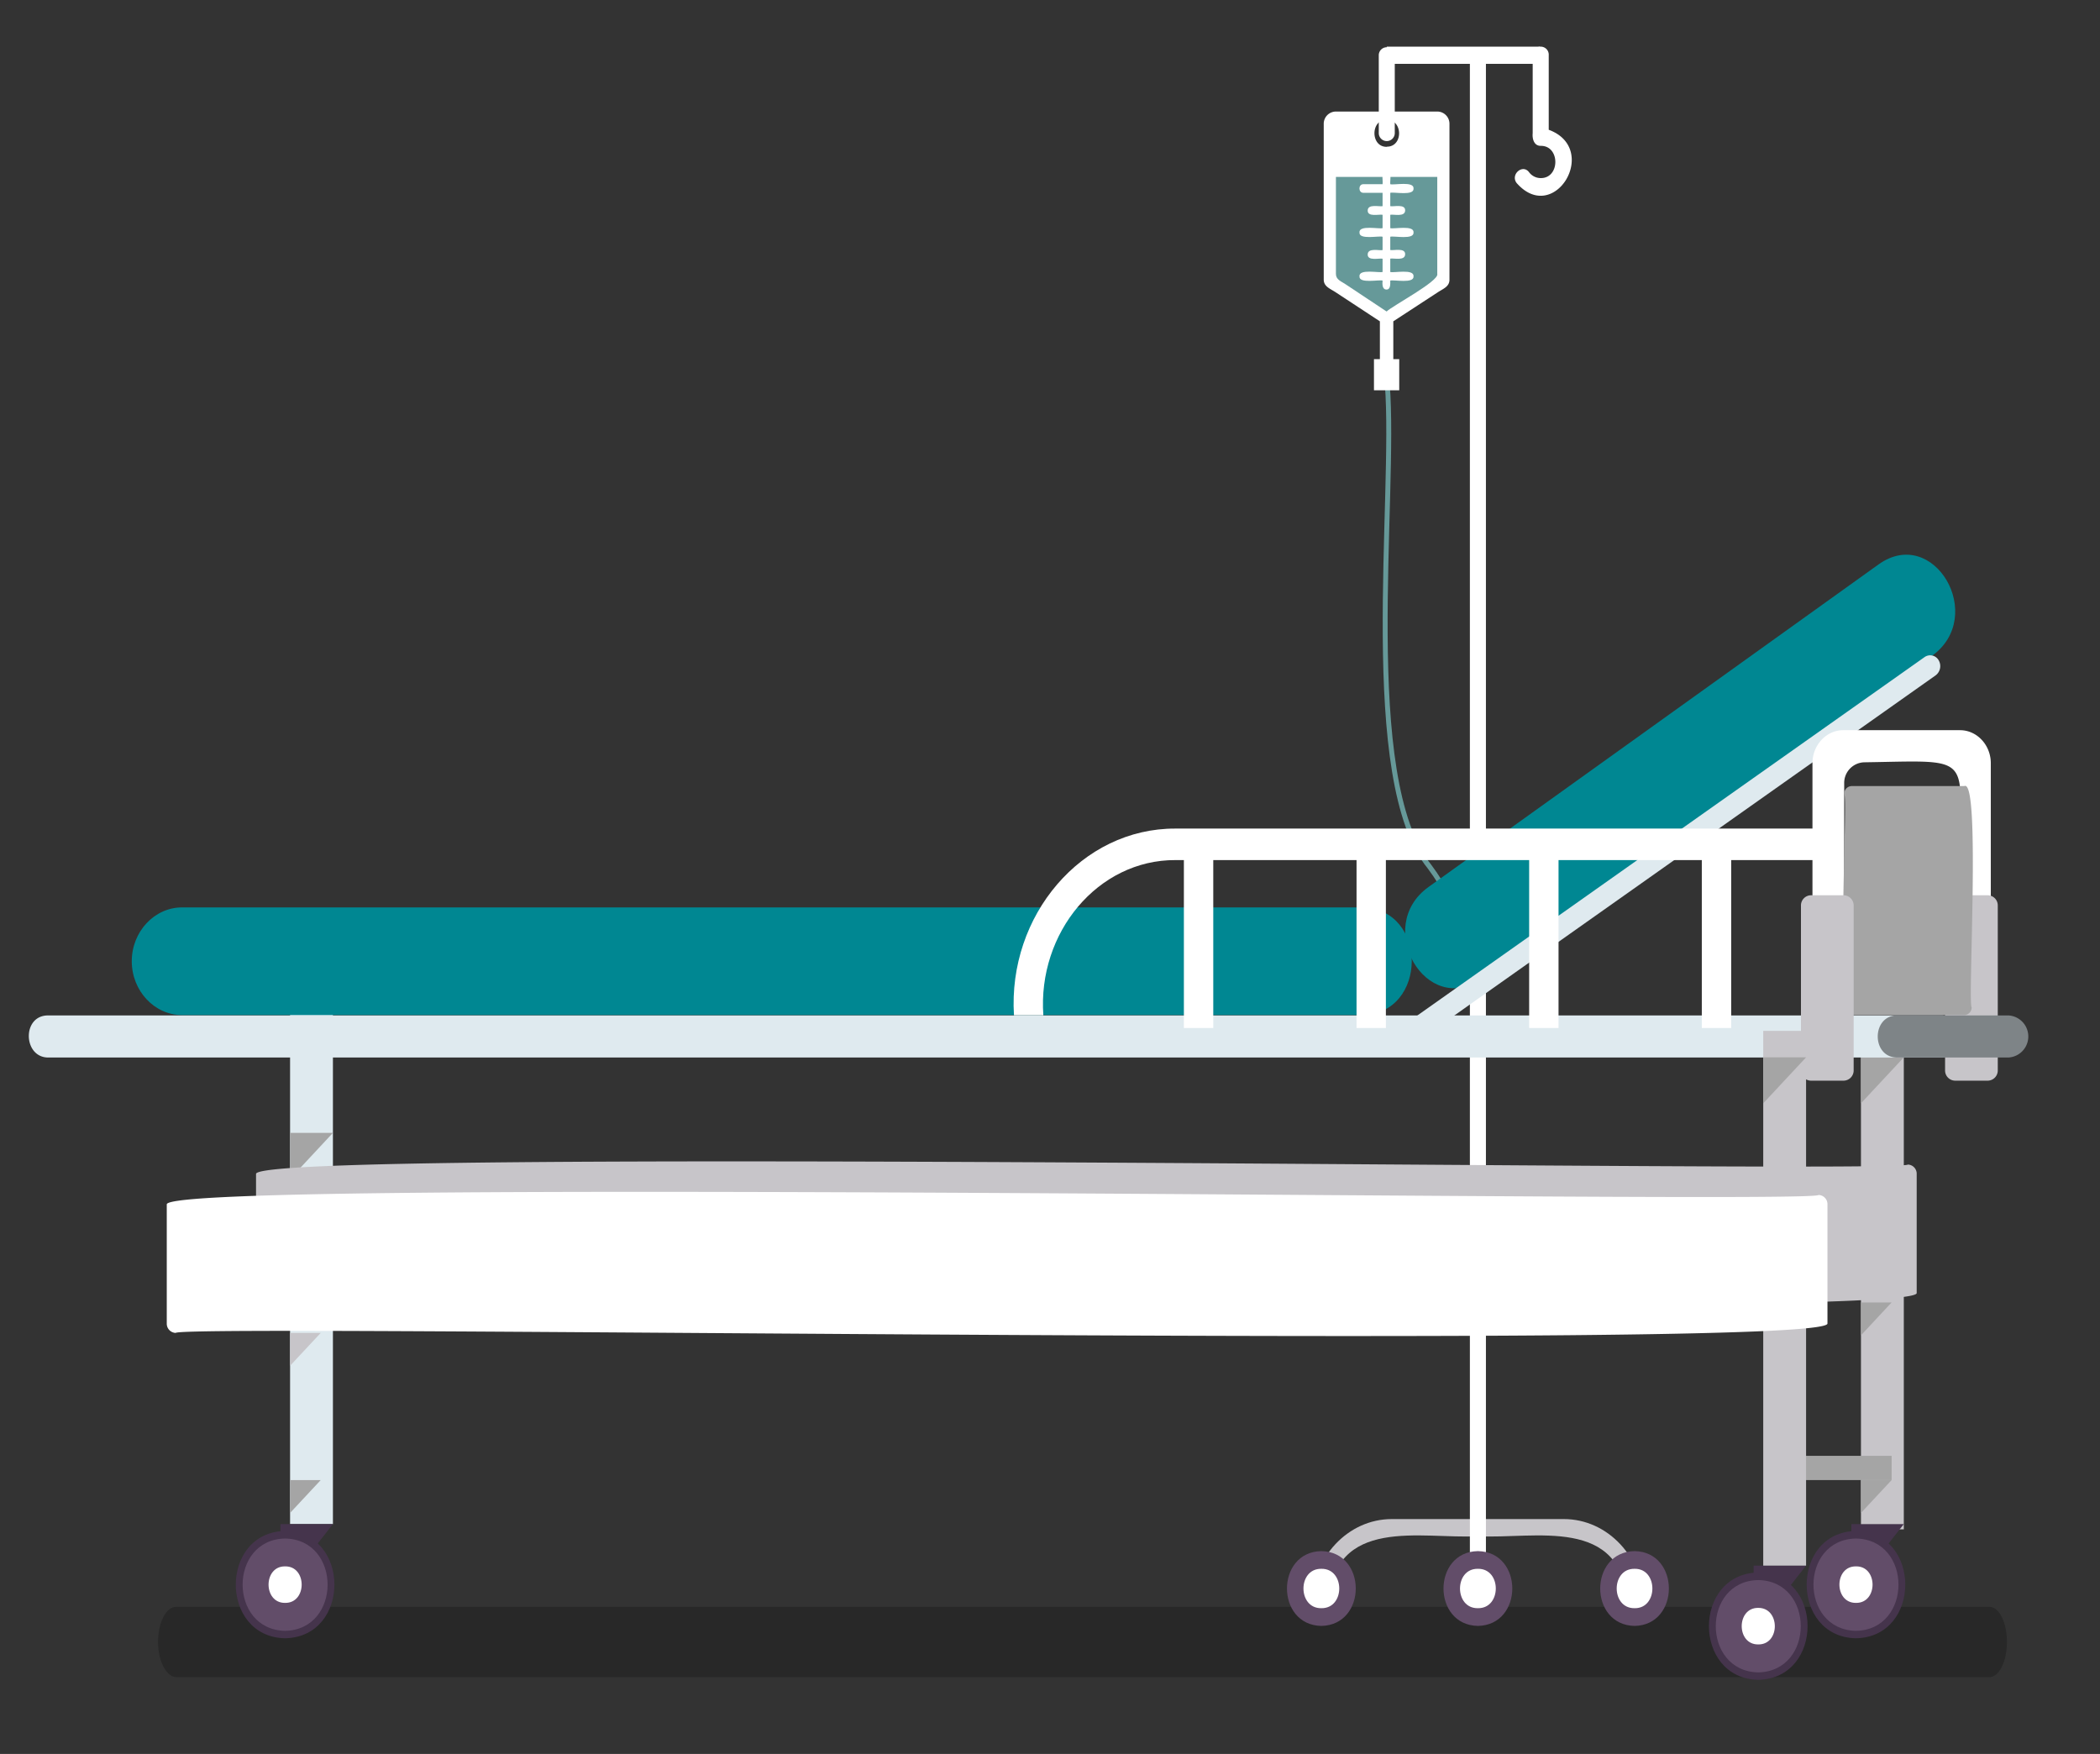 <svg id="Layer_1" data-name="Layer 1" xmlns="http://www.w3.org/2000/svg" width="546" height="456" viewBox="0 0 546 456">
  <rect x="0" y="0" width="546" height="456" fill="#333333" stroke="none"/>
  <defs>
    <style>
      .cls-1 {
        opacity: 0.22;
      }

      .cls-2 {
        fill: #699;
      }

      .cls-10, .cls-11, .cls-14, .cls-2, .cls-3, .cls-4, .cls-5, .cls-7, .cls-8 {
        fill-rule: evenodd;
      }

      .cls-12, .cls-3 {
        fill: #c7c5c9;
      }

      .cls-4 {
        fill: #624d69;
      }

      .cls-5, .cls-6 {
        fill: #fff;
      }

      .cls-7 {
        fill: #008792;
      }

      .cls-8, .cls-9 {
        fill: #dfeaef;
      }

      .cls-10, .cls-13 {
        fill: #a5a5a5;
      }

      .cls-11 {
        fill: #45344c;
      }

      .cls-14 {
        fill: #7e8487;
      }
    </style>
  </defs>
  <g>
    <g class="cls-1">
      <path d="M521.8,426.88c0-5-2-9.13-4.57-9.13H45.8c-2.63,0-4.75,4.18-4.7,9.3s2.27,9,4.85,9H517.23c2.52,0,4.57-4.08,4.57-9.13Z"/>
    </g>
    <g>
      <g>
        <path class="cls-2" d="M361.33,99.92c2.33,29.55-7.39,102.28,10.86,125,8.32,11.1,4.51,15.83,27.83,15.83v1.36c-23.75,0-20.25-4.92-28.82-16.34-18.6-22.87-8.84-96.13-11.14-125.86Z"/>
        <g>
          <path class="cls-3" d="M384.26,399.4c-14.73.81-37.58-5.51-39,17.8h-4.16c0-12.25,9.34-22.26,20.77-22.26h22.35Z"/>
          <path class="cls-4" d="M343.55,403.27c11.93.21,11.93,19.23,0,19.45C331.63,422.5,331.63,403.48,343.55,403.27Z"/>
          <path class="cls-5" d="M343.55,407.87c6.21-.1,6.21,10.34,0,10.24C337.35,418.21,337.35,407.77,343.55,407.87Z"/>
          <path class="cls-3" d="M384.26,399.4c14.72.81,37.57-5.51,38.95,17.8h4.16c0-12.25-9.34-22.26-20.77-22.26H384.26Z"/>
          <path class="cls-4" d="M425,403.27c-11.93.21-11.93,19.23,0,19.45C436.88,422.5,436.88,403.48,425,403.27Z"/>
          <path class="cls-5" d="M425,407.87c-6.21-.1-6.21,10.34,0,10.24C431.16,418.21,431.16,407.77,425,407.87Z"/>
        </g>
        <rect class="cls-6" x="382.17" y="13.56" width="4.17" height="391.29"/>
        <path class="cls-4" d="M384.25,403.27c11.93.21,11.93,19.23,0,19.45C372.33,422.5,372.33,403.48,384.25,403.27Z"/>
        <path class="cls-5" d="M384.25,407.87c6.21-.1,6.21,10.34,0,10.24C378.05,418.21,378.05,407.77,384.25,407.87Z"/>
        <rect class="cls-6" x="360.56" y="12.13" width="39.82" height="4.47"/>
        <path class="cls-5" d="M347.23,29a3.18,3.18,0,0,0-3.06,3.28V72.68c0,1.8,1.62,2.34,3.06,3.28l11.54,7.58v9.83h-1.54v8.1h6.57v-8.1h-1.54V83.54L373.81,76c1.43-.94,3.05-1.48,3.05-3.28V32.24A3.18,3.18,0,0,0,373.81,29Zm13.33,9.17c-4.27.07-4.27-7.13,0-7.06S364.83,38.2,360.56,38.13Z"/>
        <path class="cls-5" d="M362.64,34.6a2.08,2.08,0,1,1-4.16,0V14.36a2.08,2.08,0,1,1,4.16,0Z"/>
        <path class="cls-2" d="M373.69,46V71.22c.55,1.84-11.89,8.43-13.17,9.77l-10.71-7.11c-1.16-.76-2.47-1.2-2.47-2.66V46Z"/>
        <path class="cls-5" d="M354.47,50.13c-1.35,0-1.35-2.26,0-2.24h5c.16-1-.58-4,1-4s.88,3,1,4c.94.3,6.2-.87,6.05,1.12.17,2-5.13.83-6.05,1.12V53.6c.91.19,3.92-.66,3.87,1.12s-3,.93-3.87,1.12v3.47c.94.3,6.21-.87,6.05,1.12.17,2-5.13.83-6.05,1.12V65c.91.19,3.92-.66,3.87,1.12s-3,.93-3.87,1.12v3.47c.94.3,6.2-.87,6.05,1.12.17,2-5.13.83-6.05,1.12,0,.86.12,2.35-1,2.33s-1.08-1.47-1-2.33c-.94-.3-6.2.87-6-1.12-.18-2,5.12-.83,6-1.12V67.26c-.91-.19-3.92.66-3.87-1.12s3-.93,3.87-1.12V61.55c-.94-.3-6.2.87-6-1.12-.18-2,5.12-.83,6-1.12V55.84c-.91-.19-3.92.66-3.87-1.12s3-.93,3.87-1.12V50.13Z"/>
        <path class="cls-5" d="M400.58,37.92c-1.72,0-2.23-1.78-2.08-3.32V14.36a2.09,2.09,0,1,1,4.17,0V33.74c13.42,4.93,1.46,24.93-8.32,13.87-1.74-2.21,1.53-5.08,3.21-2.83a3.77,3.77,0,0,0,3,1.52C405.66,46.38,405.66,37.84,400.58,37.92Z"/>
      </g>
      <path class="cls-7" d="M371.41,230.61l117-83.86c14.39-10.31,28.27,13.47,13.88,23.78l-117,83.86C370.9,264.71,357,240.92,371.41,230.61Z"/>
      <path class="cls-8" d="M362.15,268.51l138.26-97.69a2.53,2.53,0,0,1,3.65.86h0a3,3,0,0,1-.8,3.91L365,273.29C362.32,275.05,359,270.59,362.15,268.51Z"/>
      <rect class="cls-9" x="75.42" y="247.85" width="11.14" height="148.4"/>
      <polygon class="cls-10" points="86.56 294.53 75.42 294.53 75.42 306.48 86.56 294.53"/>
      <polygon class="cls-11" points="72.92 413.62 86.56 396.25 72.92 396.25 72.92 413.62"/>
      <g>
        <path class="cls-11" d="M74.13,425.93c-17.1-.34-17.1-27.56,0-27.9C91.23,398.37,91.22,425.59,74.13,425.93Z"/>
        <path class="cls-4" d="M74.13,424c-14.73-.29-14.73-23.75,0-24C88.86,400.26,88.86,423.71,74.13,424Z"/>
        <path class="cls-5" d="M74.13,416.73c-5.74.08-5.74-9.58,0-9.49C79.87,407.15,79.87,416.81,74.13,416.73Z"/>
      </g>
      <polygon class="cls-10" points="83.39 384.8 75.42 384.8 75.42 393.35 83.39 384.8"/>
      <polygon class="cls-3" points="83.39 346.54 75.42 346.54 75.42 355.08 83.39 346.54"/>
      <path class="cls-7" d="M354.17,235.91H47.35c-7.2,0-13.09,6.31-13.09,14s5.89,14,13.09,14H354.17C371.26,263.64,371.44,236.27,354.17,235.91Z"/>
      <path class="cls-5" d="M509.62,243.32h-.24c-2-48.47,9.66-45.63-24.73-45.13a5.37,5.37,0,0,0-5.16,5.53v39.6c-4.49.13-8.25-3.77-8.25-8.59V198.42c0-4.72,3.61-8.58,8-8.58h30.37c4.4,0,8,3.86,8,8.58v36.31C517.63,239.45,514,243.32,509.62,243.32Z"/>
      <path class="cls-3" d="M516.88,232.76h-8.62a2.64,2.64,0,0,0-2.54,2.72v42.75a2.65,2.65,0,0,0,2.54,2.73h8.62a2.65,2.65,0,0,0,2.54-2.73V235.48A2.64,2.64,0,0,0,516.88,232.76Z"/>
      <path class="cls-10" d="M510.73,204.37H481.39a2,2,0,0,0-1.9,2c1.06,1-2.39,59.7,1.9,57.55h29.34a2,2,0,0,0,1.9-2C511.57,260.88,515,202.23,510.73,204.37Z"/>
      <rect class="cls-12" x="483.85" y="268.01" width="11.14" height="129.6"/>
      <polygon class="cls-10" points="494.99 274.9 483.85 274.9 483.85 286.85 494.99 274.9"/>
      <polygon class="cls-11" points="455.94 424.42 469.58 407.04 455.94 407.04 455.94 424.42"/>
      <polygon class="cls-11" points="481.35 413.62 494.99 396.25 481.35 396.25 481.35 413.62"/>
      <g>
        <path class="cls-11" d="M482.55,425.93c-17.09-.34-17.09-27.56,0-27.9C499.65,398.37,499.65,425.59,482.55,425.93Z"/>
        <path class="cls-4" d="M482.56,424c-14.74-.29-14.74-23.75,0-24C497.29,400.26,497.29,423.71,482.56,424Z"/>
        <path class="cls-5" d="M482.56,416.73c-5.75.08-5.75-9.58,0-9.49C488.3,407.15,488.3,416.81,482.56,416.73Z"/>
      </g>
      <rect class="cls-13" x="463.29" y="378.5" width="28.53" height="6.3"/>
      <polygon class="cls-10" points="491.82 384.8 483.85 384.8 483.85 393.35 491.82 384.8"/>
      <polygon class="cls-10" points="491.82 338.62 483.85 338.62 483.85 347.17 491.82 338.62"/>
      <path class="cls-8" d="M12.49,264H505a5.48,5.48,0,0,1,0,10.94H12.49C6,274.89,5.66,264,12.49,264Z"/>
      <path class="cls-3" d="M479.41,232.76h-8.63a2.64,2.64,0,0,0-2.53,2.72v42.75a2.65,2.65,0,0,0,2.53,2.73h8.63a2.65,2.65,0,0,0,2.54-2.73V235.48A2.64,2.64,0,0,0,479.41,232.76Z"/>
      <path class="cls-14" d="M522.21,264h-29c-6.65.05-6.67,10.89,0,10.94h29a5.48,5.48,0,0,0,0-10.94Z"/>
      <g>
        <path class="cls-11" d="M457.15,436.73c-17.1-.34-17.1-27.56,0-27.9C474.25,409.17,474.24,436.39,457.15,436.73Z"/>
        <path class="cls-4" d="M457.15,434.8c-14.73-.29-14.73-23.75,0-24C471.89,411.05,471.88,434.51,457.15,434.8Z"/>
        <path class="cls-5" d="M457.15,427.53c-5.74.08-5.74-9.58,0-9.5C462.89,418,462.89,427.61,457.15,427.53Z"/>
      </g>
      <path class="cls-3" d="M496.06,302.77c-2.39,2.42-429.91-4.67-429.49,2.45v30.94a2.38,2.38,0,0,0,2.29,2.46c2.39-2.43,429.91,4.66,429.48-2.45,0,0,0-30.95,0-30.95A2.38,2.38,0,0,0,496.06,302.77Z"/>
      <rect class="cls-12" x="458.44" y="268.01" width="11.14" height="139.03"/>
      <polygon class="cls-10" points="469.58 274.9 458.44 274.9 458.44 286.85 469.58 274.9"/>
      <path class="cls-5" d="M472.85,310.68c-2.39,2.43-429.91-4.66-429.49,2.45,0,0,0,30.95,0,30.95a2.4,2.4,0,0,0,2.3,2.46c2.39-2.43,429.91,4.66,429.48-2.45,0,0,0-30.95,0-30.95A2.39,2.39,0,0,0,472.85,310.68Z"/>
      <path class="cls-5" d="M476,215.42H305.63c-24.42-.1-43.62,22.59-42,48.54h7.64c-1.54-21.42,14.14-40.45,34.38-40.35H476Z"/>
      <g>
        <rect class="cls-6" x="442.47" y="220.06" width="7.64" height="47.21"/>
        <path class="cls-5" d="M405.22,267.27V220.06h-7.64v47.21Z"/>
        <path class="cls-5" d="M360.33,267.27V220.06H352.7v47.21Z"/>
        <rect class="cls-6" x="307.81" y="220.06" width="7.64" height="47.21"/>
      </g>
    </g>
  </g>
</svg>
